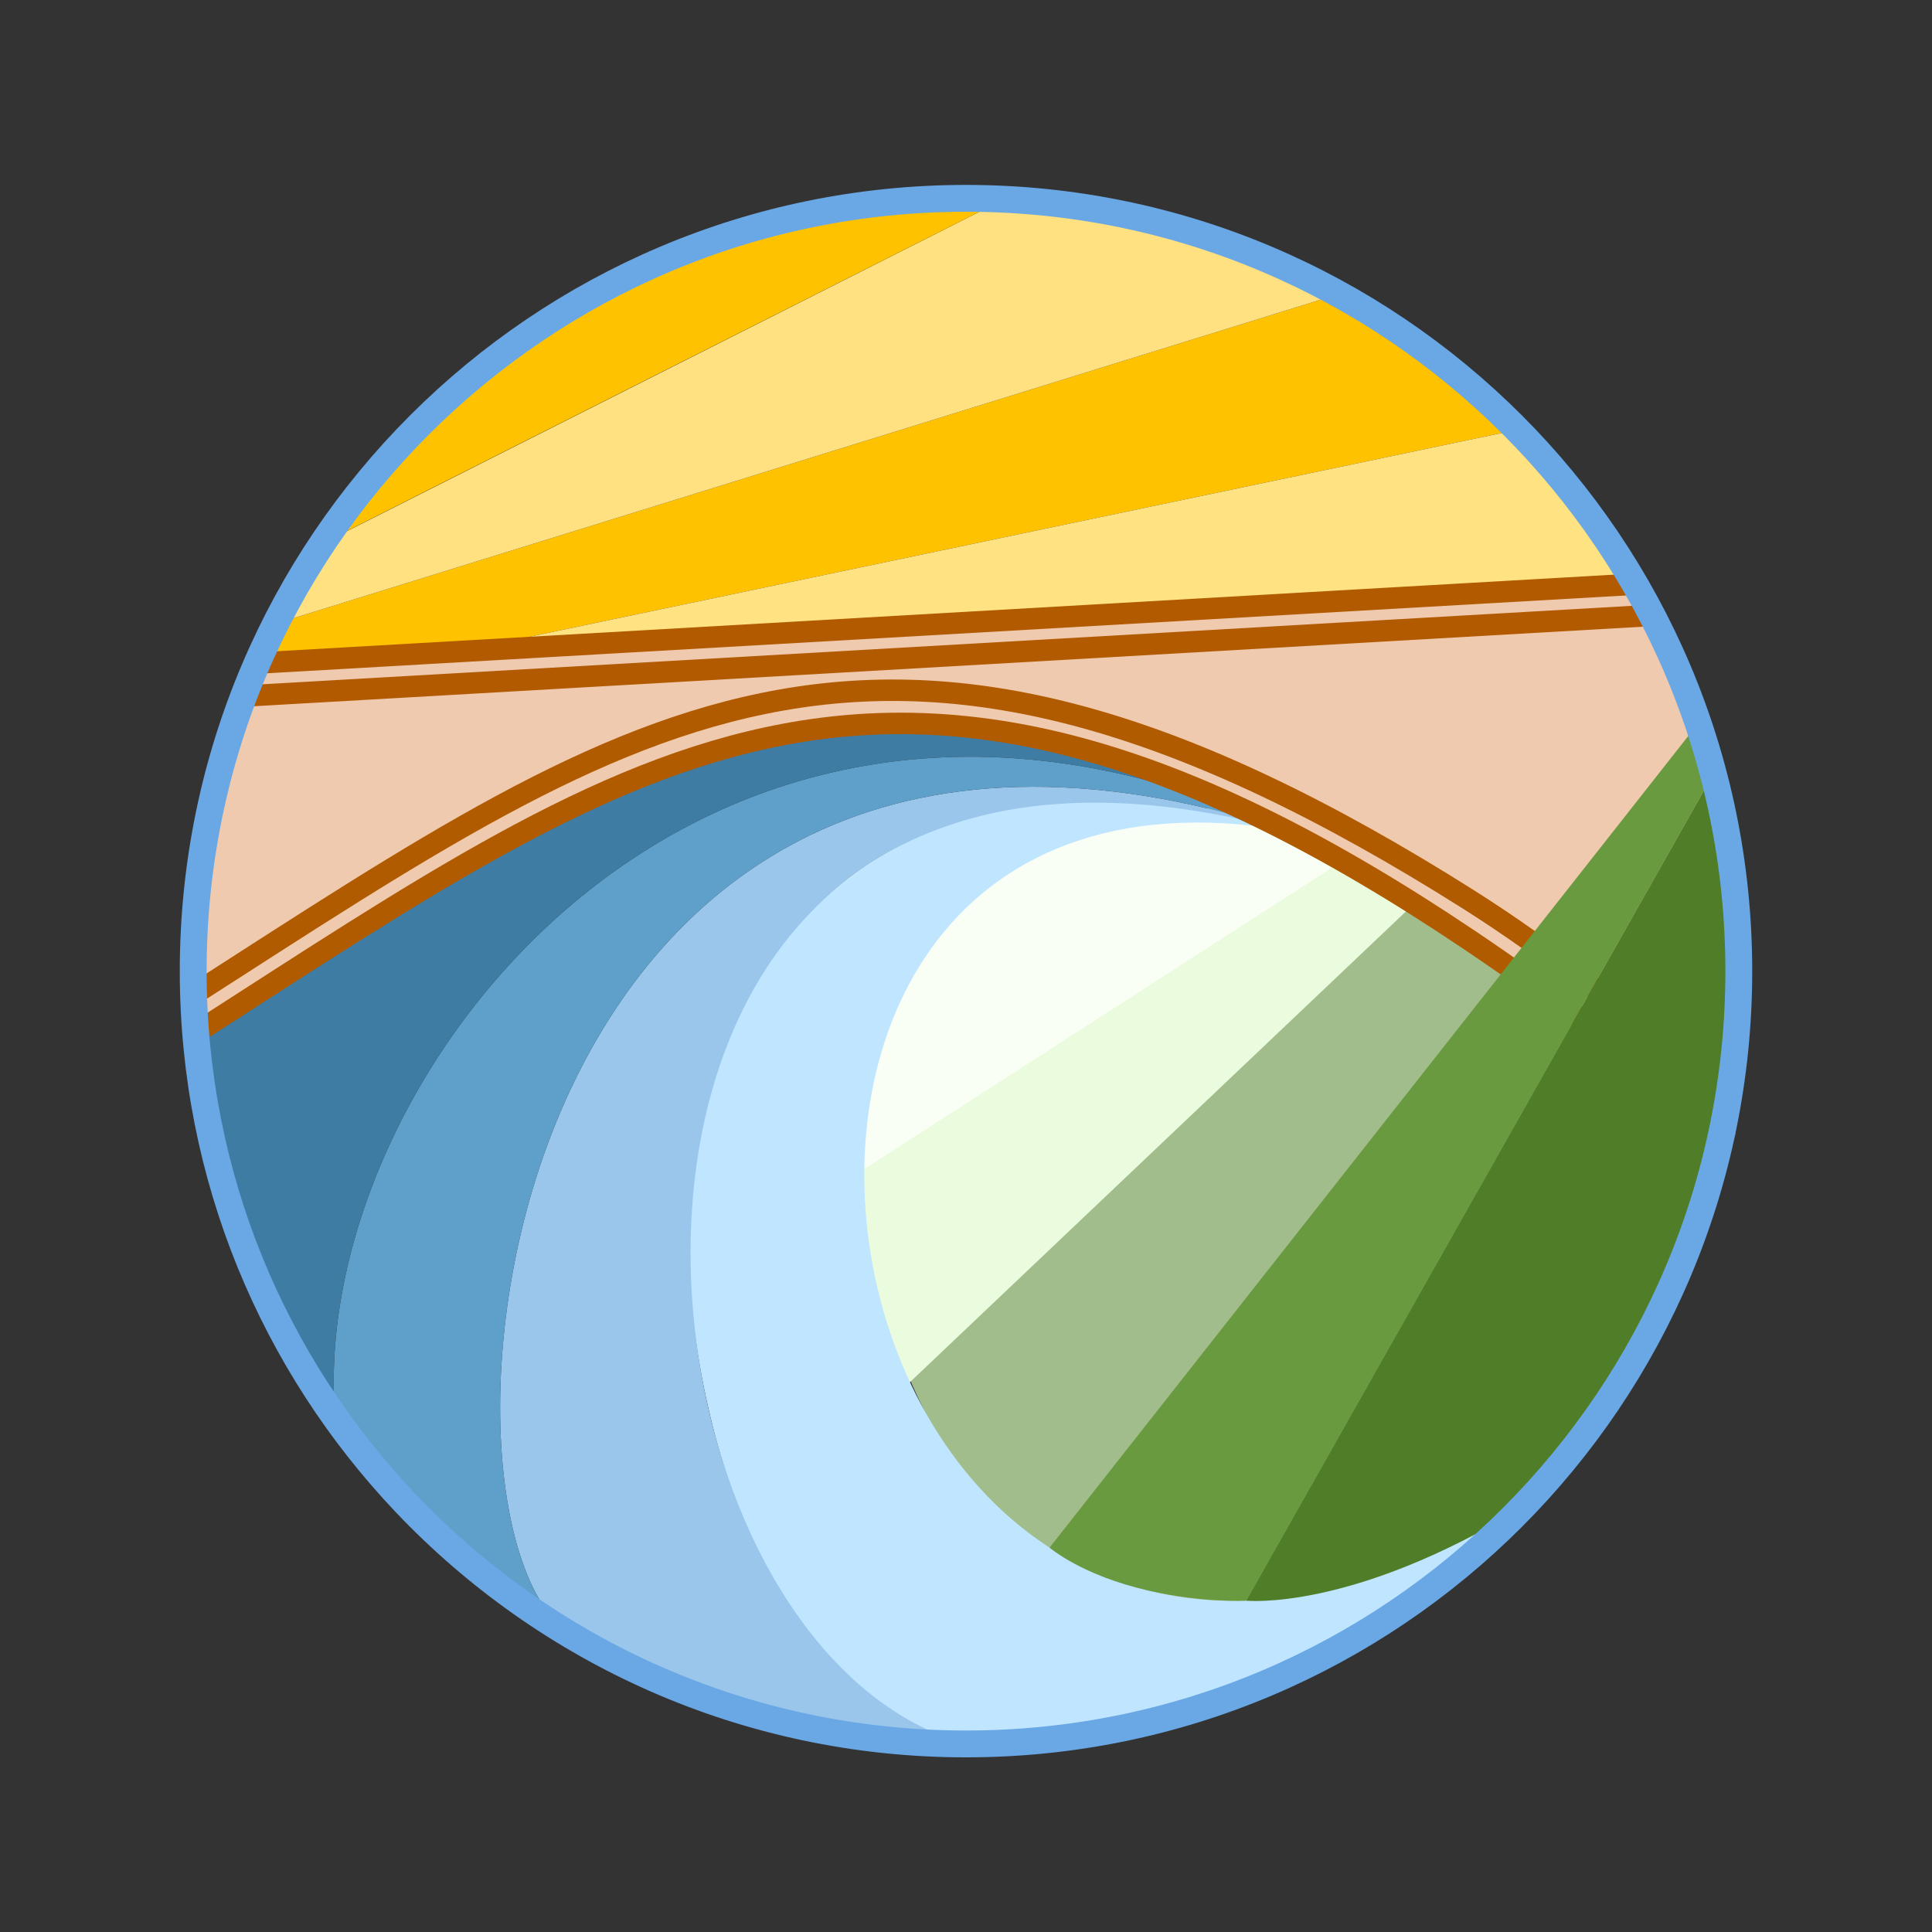 <?xml version="1.0" encoding="UTF-8" standalone="no"?><!DOCTYPE svg PUBLIC "-//W3C//DTD SVG 1.1//EN" "http://www.w3.org/Graphics/SVG/1.1/DTD/svg11.dtd"><svg width="100%" height="100%" viewBox="0 0 480 480" version="1.1" xmlns="http://www.w3.org/2000/svg" xmlns:xlink="http://www.w3.org/1999/xlink" xml:space="preserve" xmlns:serif="http://www.serif.com/" style="fill-rule:evenodd;clip-rule:evenodd;stroke-linecap:round;stroke-linejoin:round;stroke-miterlimit:1.5;"><rect x="0" y="0" width="480" height="480" fill="#333333" stroke="none"/><path d="M201.169,207.547l224.51,-15.276c0,0 20.432,59.232 -12.121,131.162c-8.551,18.893 -20.402,41.98 -35.426,51.144c-23.258,14.185 -84.103,52.048 -133.521,-1.567c-40.772,-44.235 -43.442,-165.463 -43.442,-165.463Z" style="fill:#a2bd8c;"/><path d="M201.169,207.547l176.963,-8.458l-152.659,144.874l-15.122,-12.496l-9.182,-123.92Z" style="fill:#ebfbdd;"/><path d="M201.169,207.547l155.334,-8.458l-148.853,95.929l-6.481,-87.471Z" style="fill:#fafff5;"/><path d="M240.767,433.275c77.614,-3.352 113.628,-36.613 137.365,-58.698l0,0c-177.349,107.711 -230.062,-196.982 -58.712,-168.304l0,0c-47.043,-13.091 -84.795,-8.541 -113.09,15.709c-33.027,28.305 -42.896,78.446 -29.22,132.512c19.641,77.645 72.534,80.329 62.89,78.781" style="fill:#bfe5ff;"/><path d="M319.42,206.273c-153.3,-41.23 -172.389,113.77 -124.883,189.651c11.545,18.44 27.023,32.208 45.463,37.351c-31.878,0.109 -66.75,-8.759 -96.64,-26.092c-43.64,-23.168 -23.36,-265.122 176.06,-200.91" style="fill:#99c6ea;"/><path d="M319.42,206.273c-199.42,-64.212 -219.7,177.742 -176.06,200.91c-22.861,-12.898 -44.297,-32.198 -60.055,-54.987c-7.365,-84.28 91.187,-211.874 236.115,-145.923" style="fill:#5fa0cb;"/><path d="M48.61,256.676c55.359,-33.668 146.213,-117.652 270.81,-50.403c-144.928,-65.951 -243.48,61.643 -236.115,145.923c-17.633,-22.161 -29.341,-53.772 -34.695,-95.52" style="fill:#3e7ca4;"/><g id="sun"><path d="M376.965,106.776c0,0 -7.007,-7.428 -21.314,-18.731c-13.199,-10.428 -23.056,-14.975 -23.056,-14.975l-264.111,81.878l-4.604,9.803l50.116,-2.87l262.969,-55.105Z" style="fill:#ffc200;"/><path d="M68.484,154.948l11.574,-19.871l169.419,-85.571c0,0 6.294,-4.766 40.316,6.3c34.022,11.067 42.802,17.264 42.802,17.264" style="fill:#ffe182;"/><path d="M249.922,49.275c0,0 -170.727,86.092 -169.863,85.802c0.863,-0.289 16.157,-32.651 71.541,-64.255c43.306,-24.713 98.322,-21.547 98.322,-21.547Z" style="fill:#ffc200;"/><path d="M406.204,145.145l-292.208,16.736l262.969,-55.105c0,0 6.819,6.019 15.689,18.091c9.652,13.135 13.55,20.278 13.55,20.278" style="fill:#ffe282;"/></g><path d="M428.522,277.811c6.589,-36.906 5.522,-82.485 -22.318,-132.666l0,0l-342.324,19.606l0,-0.32c-18.024,39.624 -16.409,81.936 -15.27,91.926l0,0.319c111.112,-71.364 173.893,-118.958 316.421,-23.165c19.552,13.142 40.606,28.982 63.491,47.829" style="fill:#f0caae;"/><g><path d="M48.61,256.676c111.112,-71.364 173.893,-118.958 316.421,-23.165c19.552,13.142 40.606,28.982 63.491,47.829" style="fill:none;stroke:#b15b00;stroke-width:5.33px;"/><path d="M48.61,246.756c111.112,-71.364 171.081,-115.065 316.421,-23.165c19.911,12.591 40.606,28.982 63.491,47.829" style="fill:none;stroke:#b15b00;stroke-width:5.33px;"/><path d="M63.88,164.751l342.324,-19.606" style="fill:none;stroke:#b15a00;stroke-width:5.33px;"/><path d="M60.535,172.942l349.932,-20.041" style="fill:none;stroke:#b15a00;stroke-width:5.33px;"/></g><path d="M260.764,384.498l161.143,-204.769l3.772,12.542l-116.06,205.407c0,0 -10.667,0.589 -24.254,-2.494c-16.697,-3.789 -24.601,-10.686 -24.601,-10.686Z" style="fill:#6a9a40;"/><path d="M309.619,397.678l116.06,-205.407c0,0 20.432,59.232 -12.121,131.162c-8.551,18.893 -20.402,41.98 -35.426,51.144c-42.448,25.888 -68.513,23.101 -68.513,23.101Z" style="fill:#507d27;"/><path d="M240,49.275c105.968,0 192,86.033 192,192c0,105.968 -86.032,192 -192,192c-54.809,0 -104.286,-23.015 -139.283,-59.901c-32.665,-34.428 -52.717,-80.94 -52.717,-132.099c0,-105.967 86.032,-192 192,-192" style="fill:none;stroke:#69a7e5;stroke-width:6.67px;"/></svg>